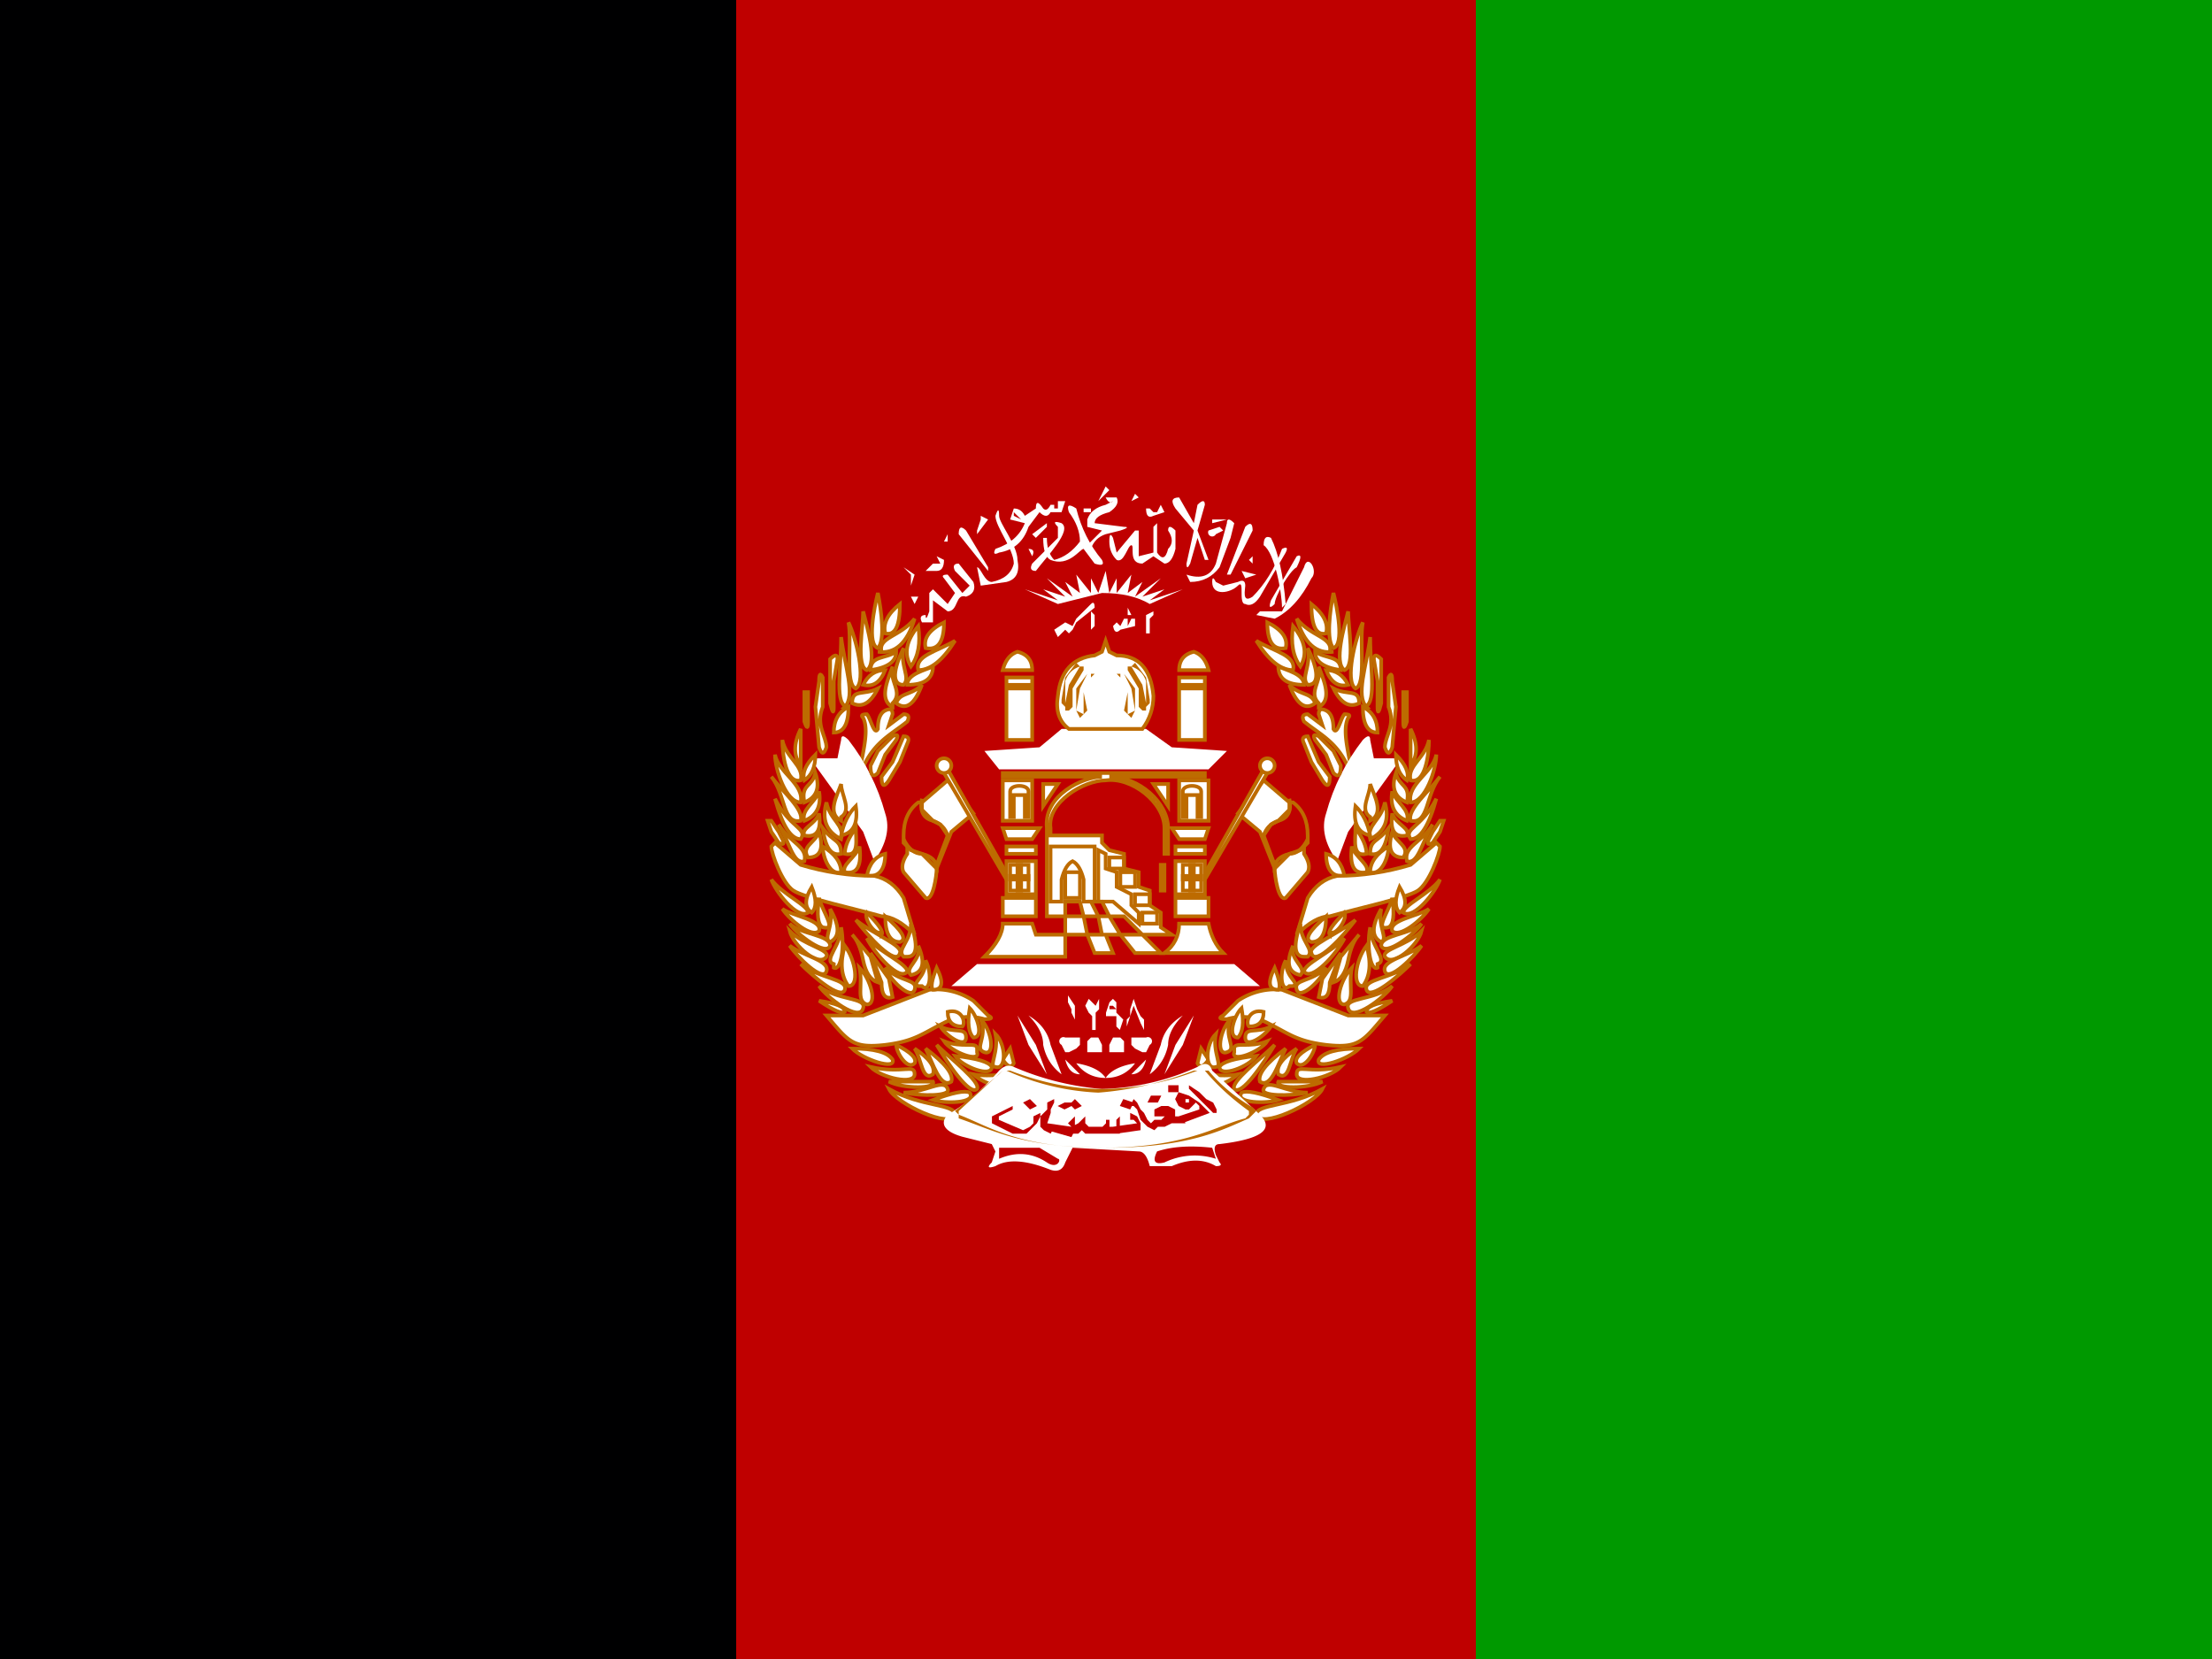 <svg xmlns="http://www.w3.org/2000/svg" xmlns:xlink="http://www.w3.org/1999/xlink" viewBox="0 0 640 480"><g fill-rule="evenodd"><path fill="#000001" d="M0 0h640v480H0z"/><path fill="#090" d="M427 0h213v480H427z"/><path fill="#bf0000" d="M213 0h214v480H213z"/></g><g fill="#fff" fill-rule="evenodd" stroke="#bd6b00" transform="translate(1 27)scale(1.063)"><path d="M320 226h8q1 5 4 8h-16q4-3 4-8z"/><path stroke="none" d="m267 179 4 5h57l5-5-15-1-7-5h-23l-6 5z"/><path d="M290 173h20q3-4 3-9-1-11-10-11l-2-1-1-3-1 3-2 1q-9 1-10 11-1 6 3 9z"/><path stroke="none" d="M258 243h84l-7-6h-70z"/><path d="m296 220 2 4h3l-2-4zm-2 4 1 5h4l-1-5zm7 0 3 5h6l-5-5zm-34 11q5-5 5-9h8l1 3h8v-5h-5v-24c-1-9 10-14 15-14h-27v-1h55v1h-26c8 0 16 7 16 14v7h-1v-7c0-7-9-14-16-13-6 0-16 6-15 13v2h14v2l2 2 4 1v4l4 1v4l3 1v4l3 2v4l3 2h-8l5 5h-7l-4-5h-4l2 5h-5l-2-5h-6v6zm22-15v4h5l-1-4z"/><path fill="none" d="M289 212h4v7h-4z"/><path fill="none" d="M285 220h3v-6q1-4 3-5 2 1 3 5v6h3v-15h-12zm25 3h4v3h-4zm-2-5h4v3h-4zm-4-6h4v4h-4zm-3-4h4v3h-4z"/><path fill="none" d="M298 220h4l7 6v-3l-2-2v-3l-4-2v-4l-3-1v-4l-2-1z"/><path d="M315 210h1v7h-1z"/><g id="af-a"><path d="m257 187-7 6q-4 3-4 9v5q-2 3-1 5l6 7c2 1 3-6 3-8l4-10 6-5z"/><path fill="#bf0000" d="m257 202-2-3-2-1-2-2-1-1v-2h-1q-4 3-4 9v2l1 1 1 1 3 1 2 2 2 2v-1z"/><path fill="none" d="M250 192q-1 5 3 6 3 1 4 4m-12 1q2 4 5 4 4 1 4 4"/><path d="m256 185 1-1 17 30h-1z"/><path d="M258 183a2 2 0 1 1-4 0 2 2 0 1 1 4 0zm15-24h7v2h-7zm0 3h7v14h-7zm-1-5h8q0-4-4-5-3 1-4 5z"/><path fill="#bd6b00" stroke="none" d="M293 156q-3 1-4 4v8h1l1-1v-5l3-5v-1zm0 0-3 5-1 5v1l-1-1v-1l1-6 3-4"/><path fill="#bd6b00" stroke="none" d="m295 158-3 4v6l1 2 1-1 1-1-1-5 2-4 1-1zm0 0h1v1l-2 4v6l-2-1 1-6z"/><path d="M272 187h8v11h-8zm1 18h8v2h-8zm0 4h8v9h-8zm-1 10h9v5h-9zm1-16h7l2-3h-10zm10-9v-6h4z"/><path fill="none" d="M274 197h1v-6h3v6h1v-7c0-2-5-2-5 0zm0 13h5v7h-5z"/><path d="M277 213h2v1h-2zm-3 0h2v1h-2zm2-3h1v3h-1zm0 4h1v3h-1zm-32-75q0 9-4 8-1-4 4-8zm-6 12c-3-1-1-11 0-15 1 5 2 13 0 15z"/><path d="M238 152q7 1 10-9c-4 5-10 5-9 9zm-3 5c-3-1-1-12-1-16 1 4 4 14 1 16zm1 0c0-4 4-3 7-5q0 4-7 5zm-4 5c-3-1-1-13-2-18 2 4 5 16 2 18zm2-1q4 1 6-4-4 0-6 4z"/><path d="M230 167c-4 0-2-10-2-19 1 8 4 16 1 19zm1-1q4 2 7-4c-4 2-7 0-7 4zm25-22q0 8-5 7-1-4 5-7zm-7 13q5 0 10-8c-5 3-11 4-10 8z"/><path d="M247 156q-3-5 2-11 1 7-2 11zm-1 5c0-3 5-4 7-5q0 5-7 5z"/><path d="M245 161c-4 0-2-6 0-10-1 5 2 8 0 10z"/><path d="M242 167c-4-2-1-8 0-11-1 4 3 7 0 10zm1-1q4 3 7-5c-3 3-6 2-7 5zm-10 20c0-4 3-12 1-16q-1-1 1-1c1 1 2 6 3 4q0-4 2-5t2 1l-1 3 4-3q2 0 1 2c-5 4-10 6-13 15zm-8 65h-1c6 7 7 9 16 8 8-1 10-3 16-6a15 15 0 0 1 11-1q3 0 1-1l-4-4a18 18 0 0 0-12-3l-18 7zm47 12q2 3 3 1l-1-4z"/><path stroke="none" d="M221 183q-3-2 1-2h5l1-5q0-2 2 0 7 9 10 20 2 6-3 13l-3-8z"/><path d="M236 213c4 0 4-5 4-6q-4 1-5 6zm34 52c3 1 3-6 0-9 1 5-2 9 0 9zm-1 0c0 3-8 0-10-3q9 1 10 3zm-4-4c1 3-7 0-9-3 5 2 9 0 9 2zm2 0c3 1 2-6-1-9 2 5-2 8 1 9zm-3-4c3 0 1-6-1-8q-1 6 1 8zm-2 0c0 3-5 0-7-3 4 2 7 0 7 3zm-1-3c1-1 0-5-4-4q0 4 4 4zm14 15c0 3-8 1-11-2 5 1 10-1 11 2zm-33-6c1 3-8 0-11-3q9 0 11 3zm6 1q1-2-5-5c0 2 3 7 5 5zm0 3c0 3-9 1-12-2 9 2 12-1 12 2zm5 2c1 2-8 2-12 0z"/><path d="M257 271c1 2-7 2-12 1 6 0 11-4 12-1zm6 1c2 3-7 3-10 2q8-3 10-2zm-10-5c-3 2-3-4-5-7q6 4 5 7z"/><path d="M258 269c-3 2-5-5-7-9q8 6 7 9zm7 2c-2 2-8-7-11-12 4 4 12 10 11 12zm-6 7c-1 4-16-3-18-7 9 5 18 4 18 7zm-49-74-1 1c0 2 3 10 6 12s17 5 24 7q4 0 9 5l-3-10q-3-5-8-6-10 0-20-3z"/><path d="M246 235q4 0 1-9c0 5-4 7-2 9z"/><path d="M247 240q5-1 2-8c1 4-4 6-2 8z"/><path d="M250 243c2 2 3-3 1-7 0 5-4 6-2 7z"/><path d="M248 244c-1 3-7-3-8-6 4 4 9 3 8 6zm-2-5c-2 3-9-5-11-9 4 4 11 7 11 9z"/><path d="M244 234c-1 4-9-5-12-9 5 4 13 7 12 9zm0-3q3-1-4-7 0 7 4 7z"/><path d="M239 229q1-1-4-6c-1 2 3 7 4 5zm14 15q4 0 1-6-2 5-1 6zm-34-21c-3 2-9-6-10-9 3 4 10 7 10 9z"/><path d="M222 228c-2 2-8-3-10-6 3 2 11 3 10 6z"/><path d="M225 232c-1 3-9-3-11-6 3 3 11 3 11 6z"/><path d="M224 235c-2 3-9-3-10-7 4 4 11 5 10 7zm-4-12q2-2 0-7-3 5 0 7zm3 4c4 1 0-4-1-8q-1 7 1 8z"/><path d="M225 231q4-2 0-9c1 5-2 8 0 9zm-1 8c-1 3-8-4-10-7 4 3 11 4 10 7z"/><path d="M229 244c-1 3-9-4-12-7 5 4 13 4 12 7z"/><path d="M234 249c-1 4-10-3-12-6 5 4 13 3 12 6zm-8-11c2 1 3-6 2-11 0 5-5 9-2 10z"/><path d="M230 243c3 0 2-7-1-11q-2 7 1 11zm5 5c3 0 1-7-2-10 1 5-1 9 2 10zm-6 2q-1 1-7-3 7 1 7 3zm-1-53c3-2 0-6 0-9-1 3-4 8 0 10zm0 6q-6-3-4-10c1 5 5 6 4 10zm0-1q5-1 4-8-3 3-4 8z"/><path d="M228 207q-4 1-5-7c3 4 5 3 5 7zm1 0c4 1 3-4 3-7q-3 4-3 7z"/><path d="M223 205c0 3 2 8 5 7q0-4-5-7zm6 7c-1-2 3-4 4-7q1 8-4 7zm-12-29v-10q-3 6 0 10zm0 4c-4 1-5-7-5-11 1 5 6 7 5 11zm1 0q3-2 3-7-4 4-3 7z"/><path d="M217 193c-4 0-7-9-7-13 1 5 8 8 7 13zm1 0q5-2 3-8c-1 4-4 3-3 8z"/><path d="M217 198c-5 1-4-7-8-12 3 4 9 9 8 12zm1 0q5-2 4-8c-1 3-5 5-4 8z"/><path d="M210 192q3 11 7 11c2-3-3-3-7-11z"/><path d="M218 202c-1-2 3-3 4-6q1 7-4 6zm-7-3c3 5 4 11 7 10 1-4-4-5-7-10z"/><path d="M219 208c-2-3 2-4 3-7q2 7-3 7zm7-34q4 0 4-7-4 2-4 7zm-8-3q1 3 1 0v-8h-1zm23 16q-2 3-2-1l3-4 3-7q2 0 1 2l-2 5zm-3-2q-2 2-2-2l2-4 4-4q2-1 1 1l-3 4zm-16-7q1 3 2 0c0-3-3-6-1-11v-8q-1-2-1 1l-1 7zm4-11q0 3-1-1v-12q2-2 2 0l-1 6zm-15 37q2 1 1-1l-1-2-2-3h-1l1 3zm20 25 5 6 2 7q-3-1-4-6t-3-7zm5 5 5 7 1 5q-3 1-3-4z"/><path stroke="none" d="M289 263q1 4 4 4zm3 1q6 1 8 4-5 0-8-4m-16-13 5 8 3 8-5-8zm3 0q5 3 6 8l3 8q-4-3-5-8 0-4-4-8m9 8a1 1 0 0 1 1-2h4v2l-1 1-2 1h-1zm11 0-1-2h-2l-1 1v3h4z"/></g><use xlink:href="#af-a" width="100%" height="100%" x="-600" transform="scale(-1 1)"/><g stroke="none"><path d="m329 287 1 3a19 19 0 0 0-14 1q-4 1-2-3 6-2 15-1m-58 0v3q7-3 13 1c3 2 4-1 3-1l-5-3zm4-22q-2-1-4 1-7 8-14 12c-1 1-3 4 4 6l8 2 1 2-1 3q-2 2 1 1 5-3 15 1 3 1 4-2l2-4 18 1q2 0 3 4h6q7-3 12 0 2 0 1-1l-1-2q-1-3 1-3 17-2 11-8l-13-12q-1-3-4-1a67 67 0 0 1-26 6 76 76 0 0 1-24-6"/><path fill="#bd6b00" d="M327 266h-2q-13 5-26 5-12 0-25-5h-2l-12 11v2c9 3 17 8 40 8s32-5 39-8l1-1 1-1-1-1q-7-4-12-10zm0 0q5 6 12 11v1l-1 1c-8 2-16 8-39 8s-31-6-39-9l-1-1 12-10 1-1h1a68 68 0 0 0 25 6q13-1 26-6z"/><path d="M270 115q1-3 1 0c0 2 5 8 5 12q1 5-3 6l-7 1-1-5c1 0 2 4 4 4q5-1 6-5c0-4-5-10-5-13m9 9q2 0 1 2zm2-3-1-1 4-3v1zm12-10 3-2q1-1 0 0zm5 0 2-4 1 1zm-4 2v1h2v-1zm-7 5q-2-2 1-1c3 2-4 9-7 13q-2 0-1-2l7-7zm15-7q-1 1-2-1h3q1 2-2 4-4 1-4 3l8 1q2 0-1 1l-4 1q-3 1-4 4l-1-1 4-4-4-1v-2q1-3 5-4zm5 0 1-2 1 1zm6-3 1 2zm-2 5q0 3 2 2l3-1-1-2-1 2h-1l-1-1zm-9 8 1 4 5-6h1v7l4-1v-7l1-1v8q2 3 3-1 2-2 0-5 0-2 2 0v5q-1 4-3 4l-3-2-3 2c-4 0-2-5-3-5s-2 5-4 4q-2-2-2-5t1-1m17-8q-2-3 1-3l4 7 1-5q2-2 2 0l-2 7 3 8h-1l-2-6-2 7q-1 2-1 0l2-9z"/><path d="m322 131 1 2q5 0 8-4l3-8 1-4q-2-2-2 0l-3 11q-2 5-8 3"/><path d="M328 119a1 1 0 0 0 2 1l2-1-1-1zm1-3v1l4-1zm9 2q2-2 2 1l-6 12h-1z"/><path d="M330 133q-1-2-1 0c0 4 5 3 7 1s0 5 2 5q2 1 4-2l7-12q1-2-1-1-3 8-8 13c-3 2-2-2-2-3q0-2-2-1l-4 1z"/><path d="m340 126-1 1 1 1zm-3 4 1 2 3-1q1-1 0 0zm-62-16 2 2-2-1zm-5 10q-1 2 1 1 6-1 8-7l3-4q2 2 3 0h3l1-3h-2v2h-1v-1h-1q-1 2-2 1-2-3-2 0l-3 2q-1-2-3-2l-1 3 4 1q-2 5-8 7m-23 13 1 2 1-2zm4 5q-2 0-1 2h3v-6l4 3c3 0 2-5 5-4q3-1 2-4l-4-5q-2 0-1 2l4 4-2 2-4-5q-2 0-1 1l3 4-2 3-4-4-1 1v5q-1 3-1 1m-4-8 1-3-3-2 2 2zm4-9 1 2zm1 4-1 1h3q2 0 2-3l-2-1q-1 0 0 0l1 2h-2zm5-9-1 2h1zm3 0q0-3 2-1l6 10v1zm5 0 3-4-2-1v1l-1 3zm78 3q0-3 2-2 3 6 4 18l-1 1c0-4-2-15-5-17m-53-9q-1-3 2-1 2 8 7 14 1 2-2 1l-3-4c-1 0-4 5-9 3q-2-1-2-6h1q0 4 2 6 4-1 7-5 0-4-3-8"/><path d="m345 138 7-12q2-1 0 3c-2 1-6 8-6 10q-2 2-1-1"/><path d="M354 129c1-4 4 1 2 3q-4 8-10 11l-5-1 1-1h6zm-57 13v3l-1 1v-5z"/><path d="m297 140-5 4-1 2-1 1-1-1-2 2-1-2 3-2 2 1 1-2 4-4q1-1 1 1m5 5-1 2zc0-1 0 3 2 1l4-1v-2h-1l-1 2v-2h-1l-1 2-1-1zm9-3 2-1v1l-1 1v4h-1zm-5-2v2h1z"/><path d="m300 130-2 6-2-4v4l-4-5 1 5-4-3 2 4-7-5 5 5-6-2 4 3-9-3 9 4 12-3q8 0 13 3l9-4-9 3 4-3-6 2 5-5-7 5 2-4-4 3 1-5-4 5v-4l-2 4z"/></g></g><path fill="#fff" d="M311 295v3zl-1-2v-1l-1-2v-2l2 3zm7-4v1l-1 1v5h-1v-4l-1-1-1-2 1-2 1 1 1 1 1-2zm7 4-1 3-1-1v-3h-3v-1l1-3 1-1 1 1v3l1 1zm-2-3-1-1h-1v1h1zm8 3v3l-1-2-2-5-2 6v1-3l1-1v-2l1-3 1 3 1 2z"/><path fill="#bf0000" d="m351 319 1 2v1h-1l-1-1-1-1-2-2-2-2-1-1v-1l3 2 2 2zm-10-5v2h-3v-2zm9 8-8 3-1-2 6-2v-1l-1-1-1 1-1 1h-1l-2-1-1-2 1-2 3 1 3 2zm-6-4h-1v1h1zm-8-1-1 2h-3l1-2zm7 8h-4l-2 1h-2l-1 1-1-2 1-1h2l1-1h-3v-2l2-1h2l2 1v2h2zm-8 1-1 1-2-1-2-2-1-3-1-1h-1l1-2 1 1 1 2 1 1 1 2 1 1 2-1zm-7-7-1 2-3-1 1-2zm2 8-7 1-1-2 7-1-1-1h-1v-2l2 1 1 2zm-6 1h-10l-1-1-1 1h-4l1-2h1l2-1 2-2v2l1 1h4l1-1v-1h1v2h2v-2l1-1v2zm-11-8-2 1-1-1-2 1-2-1 2-1h2l1-1zm-3 9-7-2v-2l7 1-1-1 2-2v4zm-6-1-2-1-1-1v-3l2-2v-2l2-1v1l-1 2v1l-1 3 2 1zm-4-8-2 1-2-2 2-1zm-1 6-2 2h-4l-2-1-4-2v-2l2-1 4-2v1l-2 1-2 1v1l7 3 2-1 1-1v-2l2-1v1l-1 2z"/></svg>